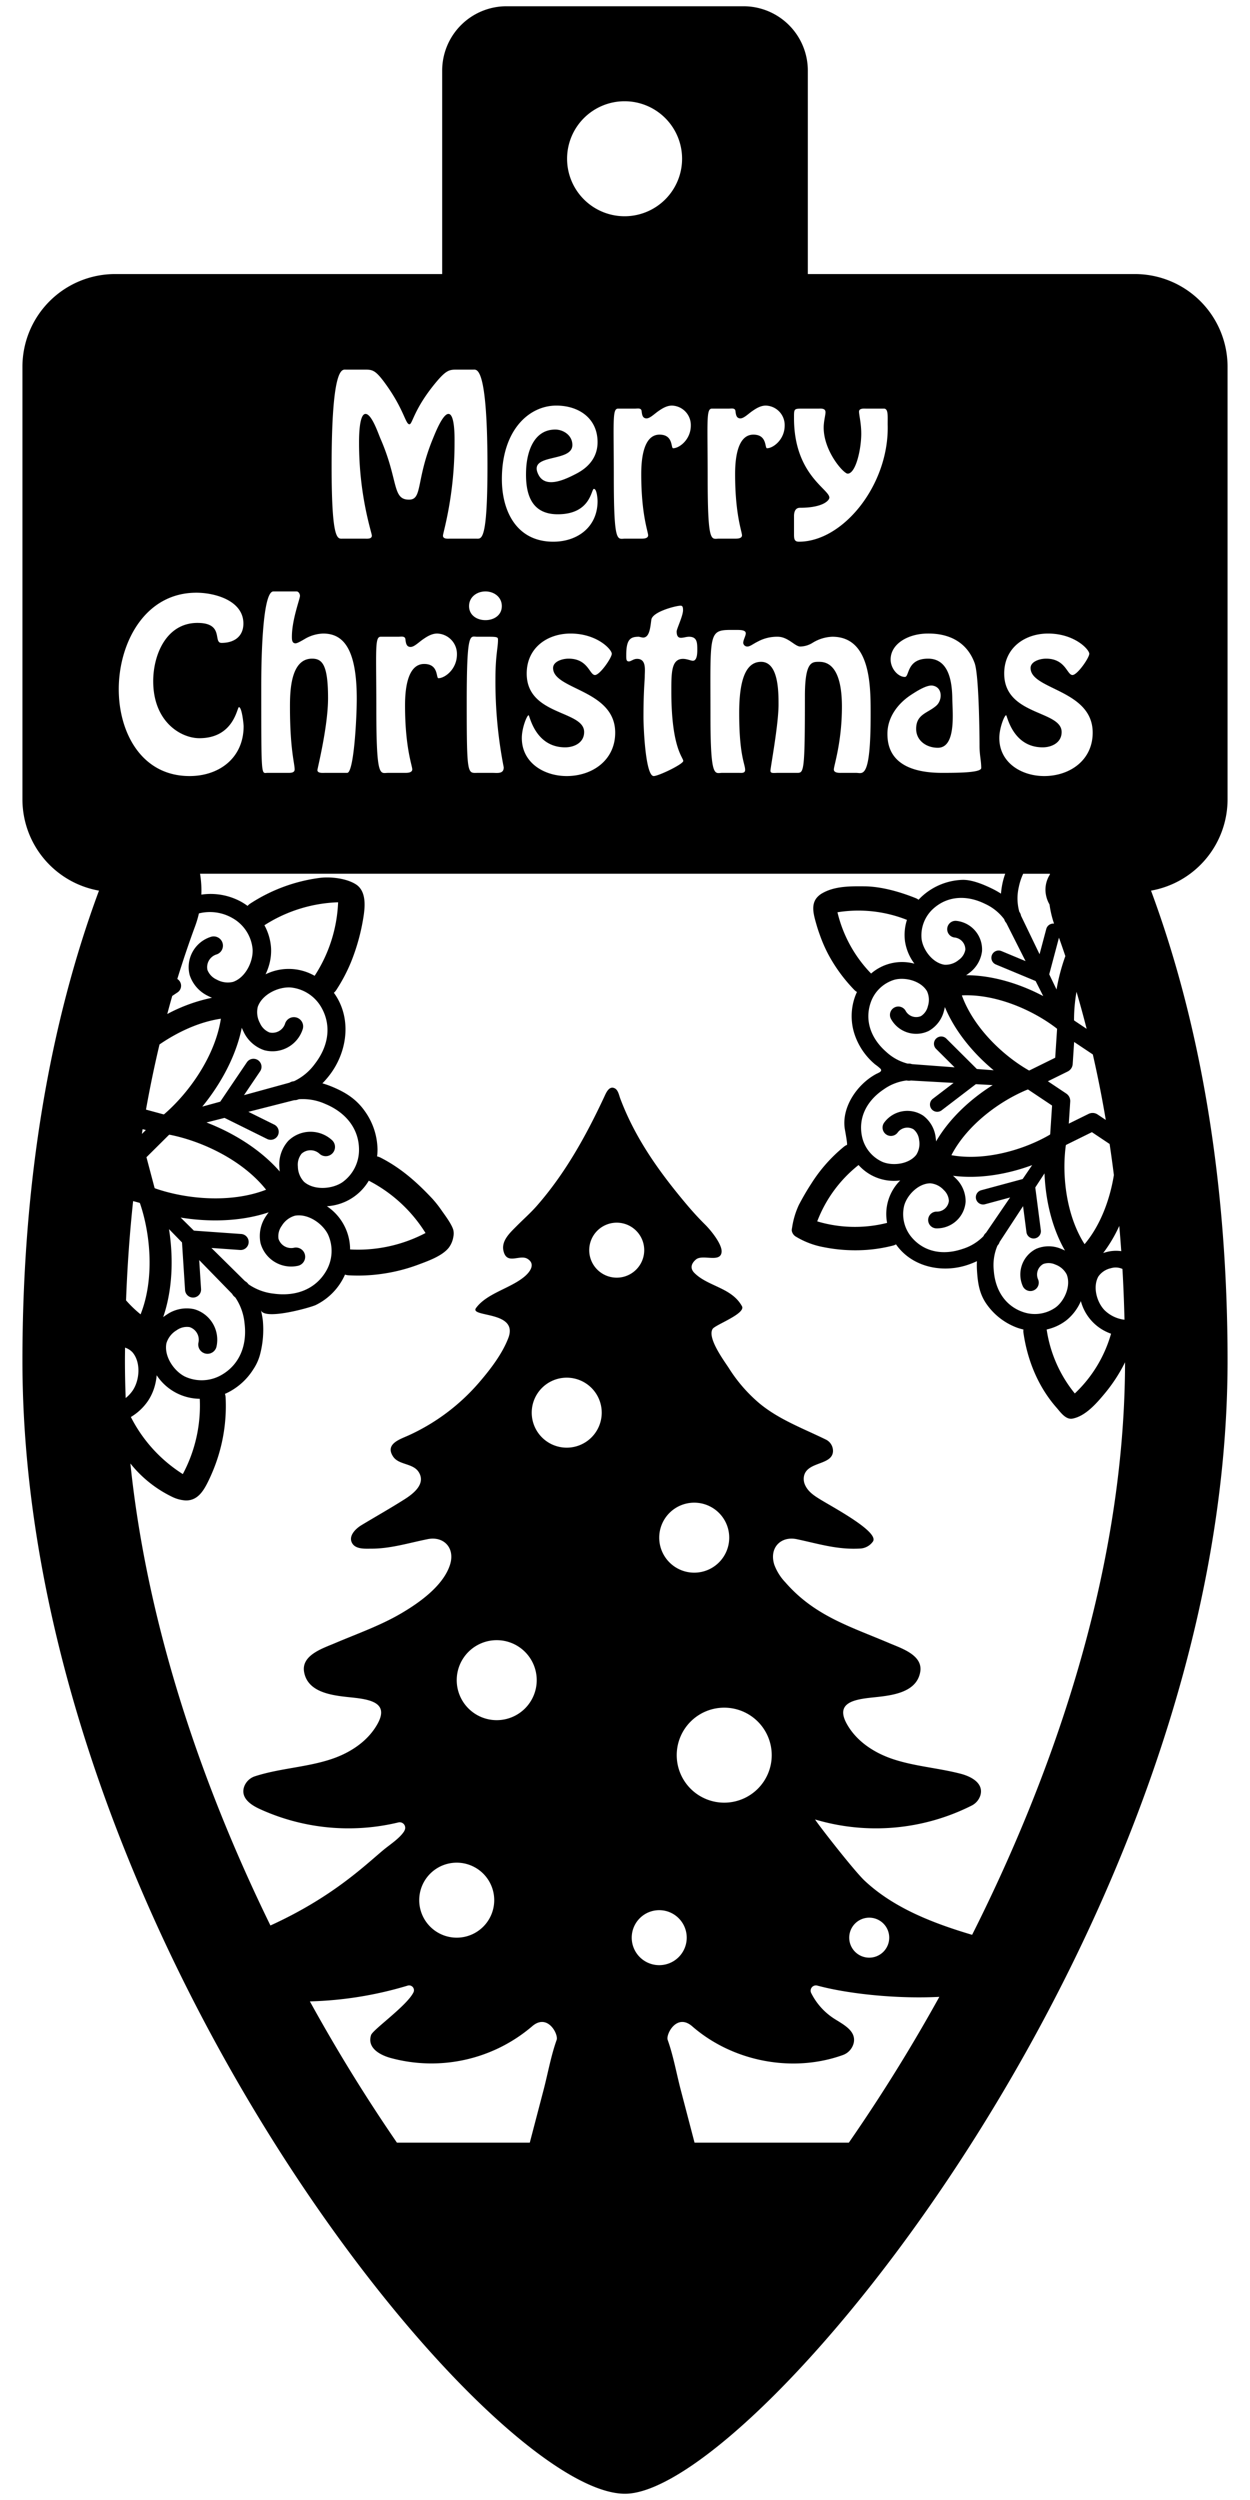 <svg id="Слой_1" data-name="Слой 1" xmlns="http://www.w3.org/2000/svg" viewBox="0 0 500 1000"><title>Flags light bulbs</title><path d="M491.025,319.747V146.703a37.081,37.081,0,0,0-37.081-37.081h-130.813V28.251A25.75,25.75,0,0,0,297.381,2.5H202.619a25.75,25.75,0,0,0-25.75,25.75v81.372H46.056A37.081,37.081,0,0,0,8.975,146.703V319.747a37.083,37.083,0,0,0,30.617,36.507C20.102,408.794,8.975,472.004,8.975,544.291c0,225.27,185.404,453.209,241.025,453.209,51.501,0,241.025-227.938,241.025-453.209,0-72.288-11.126-135.497-30.617-188.037A37.083,37.083,0,0,0,491.025,319.747ZM388.845,773.932c-15.54-4.615-31.32-10.696-42.983-21.641-4.498-4.221-20.276-24.638-19.796-24.493a85.055,85.055,0,0,0,62.514-5.527,6.88,6.88,0,0,0,3.595-4.193c1.337-4.812-3.663-7.465-7.863-8.563-8.962-2.342-18.354-2.941-27.141-5.873-7.435-2.481-14.522-7.05-18.422-14.032-4.433-7.936,1.848-9.656,9.06-10.483,7.006-.803,18.742-1.259,20.289-10.386,1.132-6.68-7.463-9.392-12.338-11.467-15.735-6.697-29.883-10.873-41.604-24.319a20.631,20.631,0,0,1-4.423-7.029c-2.177-6.801,2.597-11.596,8.983-10.251,8.619,1.814,16.147,4.251,25.159,3.749a6.63,6.63,0,0,0,5.249-2.749c2.837-3.732-15.341-13.438-20.706-16.708-2.52-1.536-5.125-3.148-6.388-5.965a5.839,5.839,0,0,1-.49-3.226c.935-6.297,11.167-4.473,11.648-10.087a5.044,5.044,0,0,0-2.893-4.884c-9.143-4.486-18.684-7.944-26.607-14.53a60.976,60.976,0,0,1-12.105-13.963c-1.929-2.994-8.776-12.14-6.533-15.746,1.023-1.646,13.393-6.098,11.727-9.097-4.16-7.487-13.599-7.845-19.024-13.294-1.619-1.626-1.531-3.559.644-5.392,2.631-2.217,9.896,1.533,10.245-3.029.232-3.035-4.254-8.6-6.587-10.906-2.742-2.711-5.326-5.577-7.802-8.532-10.77-12.859-20.215-26.114-26.146-41.895-.487-1.294-.828-3.378-2.188-4.084-2.332-1.208-3.549,1.966-4.287,3.544-7.252,15.497-15.534,30.483-26.913,43.468-2.475,2.824-5.447,5.435-8.138,8.155-2.545,2.572-6.121,5.792-5.194,9.837,1.33,5.802,6.467,1.298,9.581,3.178,3.379,2.046,1.081,5.223-1.149,7.103-5.663,4.772-15.021,6.628-19.392,12.564-2.841,3.859,17.079,1.015,12.917,11.982-2.438,6.423-7.281,12.697-11.722,17.852a82.109,82.109,0,0,1-28.2,21.145c-3.456,1.566-9.518,3.405-6.183,8.454,2.286,3.461,7.977,2.58,10.26,6.237,2.907,4.656-2.065,8.561-5.61,10.816-5.67,3.608-11.552,6.922-17.307,10.394-2.302,1.388-5.56,4.472-3.575,7.44,1.523,2.277,5.242,1.96,7.599,1.961,7.669.002,14.956-2.303,22.406-3.793,6.387-1.344,11.16,3.451,8.983,10.251-2.698,8.428-12.305,15.198-19.586,19.462-8.277,4.848-17.38,8.042-26.18,11.776l-.26.11c-4.875,2.075-13.47,4.787-12.338,11.467,1.547,9.127,13.283,9.583,20.289,10.386,7.212.827,13.493,2.547,9.06,10.483-3.9,6.982-10.987,11.551-18.422,14.032-9.877,3.296-20.518,3.644-30.455,6.833a6.85,6.85,0,0,0-4.429,4.16c-1.549,4.426,2.481,7.229,6.053,8.892a85.261,85.261,0,0,0,55.652,5.438,2.206,2.206,0,0,1,2.521,3.029,4.801,4.801,0,0,1-.306.629c-1.94,2.91-5.707,5.247-8.391,7.501-7.739,6.499-20.616,18.942-45.03,30.071-23.966-49.011-48.69-114.199-56.022-184.807A48.107,48.107,0,0,0,68.883,598.749a14.179,14.179,0,0,0,5.302,1.425c4.686.163,7.078-3.575,8.946-7.328q.924-1.857,1.733-3.77a67.744,67.744,0,0,0,5.383-30.122,5.173,5.173,0,0,0-.273-1.405,23.681,23.681,0,0,0,2.45-1.233,25.611,25.611,0,0,0,8.872-8.546,19.875,19.875,0,0,0,2.64-5.675,39.141,39.141,0,0,0,1.198-13.892,36.901,36.901,0,0,0-.787-4.219c1.065,4.277,19.359-.813,21.879-1.939a24.559,24.559,0,0,0,11.777-12.21,5.179,5.179,0,0,0,1.409.285,67.17,67.17,0,0,0,13.273-.561A68.839,68.839,0,0,0,167.252,505.883c3.879-1.456,9.656-3.455,12.297-6.854a9.773,9.773,0,0,0,1.796-4.349,6.037,6.037,0,0,0-.066-2.86c-.737-2.302-3.074-5.431-4.493-7.432a45.863,45.863,0,0,0-3.813-4.874c-6.215-6.632-12.575-12.288-20.773-16.477a5.158,5.158,0,0,0-1.358-.467,23.732,23.732,0,0,0,.164-2.738,26.963,26.963,0,0,0-4.987-15.242c-3.394-4.86-7.637-7.578-13.006-9.822a36.861,36.861,0,0,0-4.047-1.428,36.924,36.924,0,0,0,2.813-3.242c6.666-8.624,8.786-20.906,3.257-30.681a23.665,23.665,0,0,0-1.49-2.302,5.162,5.162,0,0,0,.946-1.073,66.969,66.969,0,0,0,5.927-11.238,82.263,82.263,0,0,0,4.996-18.214c.655-4.252,1.104-10.247-3.121-12.89-3.84-2.402-10.064-3.089-14.446-2.538a66.649,66.649,0,0,0-27.738,10.264,5.17,5.17,0,0,0-1.08.938,23.782,23.782,0,0,0-2.293-1.506,25.403,25.403,0,0,0-16.197-3.005,41.205,41.205,0,0,0-.523-8.354H402.091a28.38,28.38,0,0,0-1.159,4.114,33.41,33.41,0,0,0-.54,3.849,33.425,33.425,0,0,0-3.382-1.914c-3.399-1.677-8.012-3.628-11.846-3.609a25.251,25.251,0,0,0-15.969,6.233,21.479,21.479,0,0,0-1.773,1.734,4.679,4.679,0,0,0-1.125-.644c-6.271-2.517-13.785-4.682-20.597-4.733-5.526-.042-11.773-.114-16.767,2.75a8.02,8.02,0,0,0-2.14,1.72c-2.478,2.897-1.363,6.827-.229,10.782q.614,2.141,1.382,4.233a58.243,58.243,0,0,0,3.388,7.771,63.455,63.455,0,0,0,10.421,14.214,4.674,4.674,0,0,0,1.027.789,21.472,21.472,0,0,0-.924,2.305,23.236,23.236,0,0,0-.188,14.132,26.627,26.627,0,0,0,8.413,12.568,18.072,18.072,0,0,1,2.126,1.721c.914,1.118-.896,1.625-1.874,2.156-7.361,4.003-13.698,13.044-12.439,21.762.08.554,1.204,6.441.881,6.531a4.68,4.68,0,0,0-1.121.649,61.245,61.245,0,0,0-13.151,14.861c-1.796,2.748-3.436,5.596-4.962,8.501a32.778,32.778,0,0,0-2.718,9.16,4.352,4.352,0,0,0-.121,1.121,3.431,3.431,0,0,0,1.804,2.488,32.846,32.846,0,0,0,10.993,4.127,64.163,64.163,0,0,0,17.271,1.077A60.537,60.537,0,0,0,357.2,498.234a4.697,4.697,0,0,0,1.197-.495,21.426,21.426,0,0,0,1.535,1.953c6.733,7.592,17.889,9.404,27.235,6.228a33.438,33.438,0,0,0,3.603-1.457,33.402,33.402,0,0,0,.034,3.886c.34,5.199,1.014,9.562,4.219,13.837a25.842,25.842,0,0,0,11.961,8.94,21.422,21.422,0,0,0,2.392.67,4.679,4.679,0,0,0,.001,1.295c1.559,10.924,5.837,21.567,13.232,29.971,1.553,1.765,3.655,4.906,6.394,4.386,5.179-.983,9.591-6.087,12.828-9.978a63.639,63.639,0,0,0,8.19-12.571C449.875,632.31,418.32,715.374,388.845,773.932Zm-33.155,1.135a8,8,0,1,1-8-8A8,8,0,0,1,355.69,775.067Zm-173-103a16,16,0,1,1,16,16A16,16,0,0,1,182.69,672.067Zm15,88a15,15,0,1,1-15-15A15,15,0,0,1,197.69,760.067Zm15-195a14,14,0,1,1,14,14A14,14,0,0,1,212.69,565.067Zm23-65a11,11,0,1,1,11,11A11,11,0,0,1,235.69,500.067Zm17,275a11,11,0,1,1,11,11A11,11,0,0,1,252.69,775.067Zm11-160a14,14,0,1,1,14,14A14,14,0,0,1,263.69,615.067Zm7,87a19,19,0,1,1,19,19A19,19,0,0,1,270.69,702.067ZM68.9,398.368l2.101-1.399a3.194,3.194,0,0,0-.077-5.378q3.305-10.759,7.109-21.076a40.776,40.776,0,0,0,1.533-5.154,18.088,18.088,0,0,1,13.487,1.914,15.888,15.888,0,0,1,7.989,12.428c.277,4.896-2.799,11.31-7.813,13.051a9.105,9.105,0,0,1-6.564-.924,7.053,7.053,0,0,1-3.685-3.839,5.325,5.325,0,0,1,3.468-6.161,3.698,3.698,0,0,0-1.94-7.138,12.696,12.696,0,0,0-8.635,15.344,14.073,14.073,0,0,0,7.388,8.361q.759.393,1.54.712a65.929,65.929,0,0,0-17.899,6.506C67.552,403.186,68.209,400.763,68.9,398.368Zm49.653,8.63a3.7,3.7,0,0,0-4.557,2.569,5.323,5.323,0,0,1-6.184,3.425,7.048,7.048,0,0,1-3.814-3.71,9.138,9.138,0,0,1-.879-6.57c1.774-5.004,8.208-8.035,13.103-7.726a15.89,15.89,0,0,1,12.374,8.073c3.957,6.996,2.984,15.201-2.671,22.515a21.994,21.994,0,0,1-8.295,6.905c-.175.028-.351.053-.526.086a3.684,3.684,0,0,0-1.287.503l-18.222,5.001,6.468-9.569a3.206,3.206,0,0,0-5.312-3.591L88.095,440.677l-7.181,1.971c6.514-7.951,12.175-17.748,14.957-27.99q.481-1.771.839-3.558.313.78.7,1.542a14.074,14.074,0,0,0,8.31,7.444,12.695,12.695,0,0,0,15.403-8.531l.007-.025A3.699,3.699,0,0,0,118.553,406.998ZM108.427,379.286a21.857,21.857,0,0,0-2.659-9.186,58.129,58.129,0,0,1,29.476-9.188,58.127,58.127,0,0,1-9.388,29.414,20.896,20.896,0,0,0-19.629-.596,23.314,23.314,0,0,0,1.467-3.93A20.646,20.646,0,0,0,108.427,379.286ZM61.95,554.234a23.329,23.329,0,0,0,.722-4.134,20.899,20.899,0,0,0,17.234,9.416,58.118,58.118,0,0,1-6.78,30.122A58.129,58.129,0,0,1,52.348,566.802a21.872,21.872,0,0,0,6.941-6.578A20.641,20.641,0,0,0,61.95,554.234Zm-.123-79.068-3.245-12.276,9.009-8.948c.073-.02.147-.039.219-.063,13.08,2.569,29.289,10.215,38.626,22.007-14.02,5.448-31.87,3.845-44.453-.556C61.935,475.273,61.88,475.22,61.828,475.166Zm12.127,75.457c-4.38-2.209-8.396-8.078-7.396-13.292a9.131,9.131,0,0,1,4.083-5.223,7.05,7.05,0,0,1,5.167-1.271,5.322,5.322,0,0,1,3.602,6.083,3.699,3.699,0,0,0,7.145,1.915l.007-.025A12.698,12.698,0,0,0,77.592,523.657,14.079,14.079,0,0,0,66.657,525.876q-.718.459-1.384.975.591-1.722,1.075-3.492c2.782-10.242,2.854-21.557,1.257-31.712l5.198,5.333L74.022,515.973a3.206,3.206,0,1,0,6.398-.41l-.739-11.527,13.189,13.532a3.688,3.688,0,0,0,.855,1.084c.134.116.273.227.41.34a22.004,22.004,0,0,1,3.664,10.153c1.178,9.168-2.135,16.739-9.086,20.773A15.89,15.89,0,0,1,73.955,550.623Zm24.056-38.162L84.569,499.181l11.521.817a3.206,3.206,0,0,0,.454-6.395l-18.984-1.346-5.299-5.236c11.314,1.858,24.083,1.644,35.222-2.095q-.52.662-.987,1.379a14.084,14.084,0,0,0-2.293,10.92,12.695,12.695,0,0,0,15.089,9.073,3.698,3.698,0,0,0-1.84-7.164,5.323,5.323,0,0,1-6.058-3.642,7.049,7.049,0,0,1,1.307-5.159,9.105,9.105,0,0,1,5.25-4.047c5.221-.965,11.063,3.091,13.243,7.485a15.888,15.888,0,0,1-.806,14.753c-4.08,6.925-11.673,10.185-20.834,8.945a21.995,21.995,0,0,1-10.128-3.732c-.112-.138-.222-.278-.337-.412A3.683,3.683,0,0,0,98.011,512.462Zm32.742-29.971a20.891,20.891,0,0,0,16.762-10.217,58.132,58.132,0,0,1,22.697,20.933,58.128,58.128,0,0,1-30.168,6.576,20.894,20.894,0,0,0-9.291-17.293Zm6.086-9.508c-4.103,2.688-11.195,3.232-15.21-.242a9.102,9.102,0,0,1-2.482-6.146,7.046,7.046,0,0,1,1.483-5.111,5.324,5.324,0,0,1,7.069-.078,3.698,3.698,0,1,0,5.211-5.249,12.696,12.696,0,0,0-17.606.193,14.073,14.073,0,0,0-3.546,10.579q.039.853.153,1.688c-7.718-8.86-18.623-15.504-29.323-19.624l7.22-1.836,17.055,8.441a3.205,3.205,0,1,0,2.844-5.745l-10.352-5.123,18.315-4.656a3.682,3.682,0,0,0,1.365-.198c.167-.058.333-.123.499-.185a21.991,21.991,0,0,1,10.624,1.904c8.529,3.563,13.43,10.217,13.448,18.254A15.889,15.889,0,0,1,136.84,472.982Zm-73.033-55.206c7.382-5.058,15.933-9.023,24.548-10.292-2.291,14.865-12.604,29.522-22.706,38.219-.075.014-.148.035-.222.053l-7.029-1.909Q60.771,430.539,63.807,417.776ZM57.048,451.656l1.295.352-1.589,1.578C56.855,452.945,56.944,452.295,57.048,451.656Zm-3.801,28.779,2.572.698c.054.053.107.108.164.158,4.315,12.613,5.799,30.472.255,44.455a47.637,47.637,0,0,1-5.819-5.597Q51.176,499.803,53.247,480.435ZM49.975,544.291c0-1.76.034-3.496.048-5.246a7.127,7.127,0,0,1,2.966,1.872c3.447,4.039,2.855,11.125.139,15.211a13.884,13.884,0,0,1-2.853,3.089Q49.985,551.781,49.975,544.291ZM164.91,307.788c-.084,1.361-1.957,1.361-2.893,1.361h-6.807c-3.148,0-4.68,2.638-4.68-25.524,0-23.568-.68-28.844,1.701-28.929h7.062c1.277,0,2.809-.426,2.893,1.191.17,1.276.342,2.893,2.043,2.893,1.275,0,2.723-1.361,4.51-2.723,1.785-1.276,3.828-2.638,6.125-2.638a8.16,8.16,0,0,1,7.912,8.338c0,5.956-4.85,9.529-7.402,9.529-1.02,0,.172-5.7-5.699-5.7-7.146,0-7.658,11.486-7.658,16.591C162.017,299.109,164.91,306.257,164.91,307.788Zm36.584-.851c0,2.723-2.553,2.212-4.51,2.212h-5.785c-4.17,0-4.51,1.787-4.51-28.162,0-29.099,1.361-26.291,4.17-26.291h4.68c3.572,0,3.658.255,3.658,1.276,0,3.148-1.021,6.296-1.021,15.57A177.647,177.647,0,0,0,201.494,306.937Zm9.188-37.521c0-10.381,8.338-15.996,17.527-15.996,10.635,0,16.506,6.381,16.506,8.083,0,1.616-4.766,8.509-6.723,8.509-2.211,0-2.723-6.552-10.551-6.552-2.637,0-6.211,1.191-6.211,3.743,0,8.764,24.846,8.594,24.846,25.865,0,11.062-9.189,17.357-19.4,17.357-9.018,0-17.951-5.275-17.951-15.23,0-3.998,2.041-9.104,2.723-9.104.426,0,2.553,12.848,14.633,12.848,3.49,0,7.574-1.787,7.574-6.126C233.654,284.05,210.681,286.347,210.681,269.416ZM354.841,489.157a52.633,52.633,0,0,1-27.951-.604,52.637,52.637,0,0,1,16.533-22.546,18.924,18.924,0,0,0,16.672,6.167,18.924,18.924,0,0,0-5.254,16.982Zm-1.805-24.375a14.391,14.391,0,0,1-8.297-10.496c-1.381-7.146,1.819-13.91,8.779-18.559a19.924,19.924,0,0,1,9.106-3.537c.16.027.32.056.481.079a3.332,3.332,0,0,0,1.248-.061l17.084.956-8.309,6.351a2.902,2.902,0,1,0,3.525,4.612l13.691-10.465,6.735.377c-8.793,5.52-17.331,13.32-22.65,22.534q-.044-.761-.157-1.528a12.75,12.75,0,0,0-4.989-8.786,11.498,11.498,0,0,0-15.68,2.886,3.349,3.349,0,0,0,5.543,3.761,4.82,4.82,0,0,1,6.295-1.159,6.385,6.385,0,0,1,2.206,4.284,8.243,8.243,0,0,1-1.138,5.893C363.545,465.709,357.149,466.458,353.036,464.782Zm8.972-88.203a19.835,19.835,0,0,0,3.766,8.898,18.923,18.923,0,0,0-17.336,3.94,52.636,52.636,0,0,1-13.453-24.509,52.638,52.638,0,0,1,27.791,3.045A19.793,19.793,0,0,0,362.007,376.579Zm-13.794,24.632a14.388,14.388,0,0,1,9.594-9.325c4.297-1.126,10.541.45,12.987,4.589a8.233,8.233,0,0,1,.359,5.992,6.383,6.383,0,0,1-2.744,3.961,4.821,4.821,0,0,1-6.091-1.97,3.349,3.349,0,0,0-5.997,2.983l.011.021a11.497,11.497,0,0,0,15.17,4.906,12.745,12.745,0,0,0,6.092-8.061c.142-.496.258-.996.354-1.495,4.073,9.831,11.521,18.676,19.52,25.296l-6.727-.504-12.21-12.159a2.902,2.902,0,1,0-4.096,4.113l7.41,7.379-17.081-1.281a3.325,3.325,0,0,0-1.212-.222c-.162.002-.325.009-.487.015a19.927,19.927,0,0,1-8.568-4.694C348.203,415.239,345.912,408.115,348.213,401.211ZM398.341,385.791l15.909,6.625,3.042,6.022c-9.178-4.855-20.201-8.349-30.842-8.349q.638-.419,1.245-.9a12.743,12.743,0,0,0,5.114-8.714,11.496,11.496,0,0,0-10.34-12.136,3.349,3.349,0,0,0-.485,6.681,4.821,4.821,0,0,1,4.152,4.873,6.382,6.382,0,0,1-2.608,4.052,8.24,8.24,0,0,1-5.672,1.961c-4.761-.676-8.607-5.841-9.213-10.241a14.389,14.389,0,0,1,4.942-12.433c5.498-4.769,12.956-5.38,20.462-1.677a19.921,19.921,0,0,1,7.618,6.12c.057.151.111.303.171.452a3.324,3.324,0,0,0,.677,1.049l7.715,15.276-9.655-4.021a2.902,2.902,0,1,0-2.232,5.359Zm13.223,42.38c-10.489-5.974-22.2-17.207-26.819-30.02,13.605-.638,28.466,5.88,38,13.282.026.064.058.126.087.188l-.751,11.472-10.311,5.086C411.701,428.177,411.632,428.171,411.563,428.171Zm9.265,14.048-.751,11.472c-.037.057-.076.114-.11.173-10.418,6.097-26.003,10.623-39.408,8.217,6.25-12.101,19.326-21.713,30.504-26.268.067.009.136.012.204.018Zm-59.165,40.057c1.174-4.283,5.661-8.903,10.469-8.952a8.241,8.241,0,0,1,5.368,2.684,6.389,6.389,0,0,1,2.057,4.358,4.821,4.821,0,0,1-4.751,4.29,3.349,3.349,0,1,0-.391,6.687,11.497,11.497,0,0,0,11.834-10.684,12.746,12.746,0,0,0-3.935-9.306q-.538-.556-1.116-1.054c10.55,1.388,21.934-.64,31.667-4.257l-3.801,5.574-16.637,4.494a2.903,2.903,0,0,0,1.514,5.604l10.097-2.728-9.64,14.138a3.342,3.342,0,0,0-.808.953c-.079.14-.152.283-.228.425a19.919,19.919,0,0,1-8.352,5.076c-7.925,2.693-15.24,1.115-20.069-4.33A14.387,14.387,0,0,1,361.664,482.276Zm37.316,15.977c.102-.124.206-.247.305-.373a3.322,3.322,0,0,0,.562-1.096l9.38-14.332,1.345,10.372a2.903,2.903,0,1,0,5.757-.747l-2.217-17.09,3.694-5.645c.384,10.376,2.87,21.671,8.191,30.887-.455-.229-.922-.441-1.403-.631a12.748,12.748,0,0,0-10.103-.072,11.497,11.497,0,0,0-5.34,15.023l.011.021a3.349,3.349,0,0,0,6.017-2.942,4.821,4.821,0,0,1,2.145-6.032,6.383,6.383,0,0,1,4.812.232,8.254,8.254,0,0,1,4.535,3.932c1.795,4.46-.755,10.373-4.263,13.098a14.391,14.391,0,0,1-13.238,1.937c-6.879-2.377-11.137-8.53-11.683-16.883A19.916,19.916,0,0,1,398.98,498.252Zm27.538,29.895a19.845,19.845,0,0,0,5.825-7.711A18.915,18.915,0,0,0,444.422,533.481a52.639,52.639,0,0,1-14.499,23.906,52.637,52.637,0,0,1-11.258-25.592A19.798,19.798,0,0,0,426.518,528.148Zm15.356-4.016c-3.122-3.157-4.88-9.354-2.519-13.542a8.241,8.241,0,0,1,5.008-3.307,6.572,6.572,0,0,1,4.615.297c.386,6.689.647,13.471.818,20.317A13.704,13.704,0,0,1,441.874,524.132Zm.864-23.348q-.75.188-1.47.44a56.707,56.707,0,0,0,6.442-10.857q.439,5.022.797,10.105A14.553,14.553,0,0,0,442.738,500.784Zm-8.906-3.114c-7.355-11.462-9.14-27.593-7.496-39.551.042-.054.079-.112.118-.169l10.311-5.086,7.083,4.732q.921,6.16,1.708,12.426C443.984,479.756,440.207,490.12,433.832,497.67Zm5.187-51.892c-.028-.019-.057-.033-.086-.051-.059-.037-.118-.074-.18-.107-.051-.028-.102-.053-.154-.078-.05-.024-.1-.049-.151-.071-.062-.027-.124-.051-.187-.073-.043-.016-.087-.032-.132-.046-.067-.022-.136-.041-.204-.058-.043-.011-.086-.022-.129-.031-.068-.015-.135-.027-.203-.038-.048-.007-.096-.014-.144-.02q-.094-.011-.187-.016c-.056-.003-.111-.006-.167-.007-.056-.001-.11-0-.166.001-.062.002-.124.005-.187.01-.051.004-.101.01-.152.016-.064.008-.128.017-.193.029-.051.009-.102.021-.153.032-.06.014-.12.028-.179.045-.059.016-.116.036-.174.055-.05.017-.1.033-.149.053-.069.027-.137.057-.204.088-.028.013-.056.023-.084.037l-7.94,3.916.578-8.834v-.009a3.497,3.497,0,0,0-0-.361c-.001-.038.002-.078-.001-.116-.004-.059-.016-.117-.024-.176a3.547,3.547,0,0,0-.334-1.148l-.001-.003-.001-.003a3.542,3.542,0,0,0-.707-.963c-.043-.042-.082-.087-.126-.127-.029-.025-.062-.047-.092-.072a3.593,3.593,0,0,0-.286-.22l-.007-.006-7.362-4.918,7.94-3.917c.028-.014.053-.03.08-.045.065-.034.13-.069.193-.108.046-.028.09-.058.134-.087.05-.034.1-.067.148-.104.05-.037.099-.077.146-.117.04-.033.079-.066.117-.1.049-.044.096-.09.142-.137.035-.036.07-.071.103-.108.043-.047.084-.096.124-.145.034-.042.067-.084.1-.127q.051-.069.099-.141.051-.075.098-.154c.026-.043.051-.087.075-.132.032-.058.062-.117.09-.178.02-.042.039-.085.057-.129.027-.062.052-.126.075-.19.016-.046.031-.093.046-.14.019-.061.037-.123.053-.185.014-.057.026-.115.038-.173.011-.053.022-.106.03-.16.011-.073.019-.146.026-.219.003-.031.008-.061.011-.092l.578-8.834,7.361,4.918c.031.02.062.036.093.055l.02.012q2.931,12.828,5.189,26.212Zm-9.308-37.547c-.03-.059-.065-.114-.098-.17a64.98,64.98,0,0,1,.992-11.352q2.142,7.316,4.056,14.829Zm-7.091-12.421-2.927-6.078,3.896-14.661q1.304,3.659,2.552,7.37A77.355,77.355,0,0,0,422.62,395.81Zm-2.684-45.954-.003.004a11.204,11.204,0,0,0-1.473,8.468,11.763,11.763,0,0,0,1.35,3.464,40.779,40.779,0,0,0,1.805,7.662,2.895,2.895,0,0,0-3.105,2.131l-2.687,10.109L408.4,366.281a3.335,3.335,0,0,0-.302-.957c-.038-.076-.078-.151-.122-.225-.082-.139-.17-.274-.255-.411a19.928,19.928,0,0,1-.219-9.769,23.618,23.618,0,0,1,1.773-5.418h10.708C419.964,349.618,419.955,349.738,419.936,349.856Zm-18.255-80.44c0-10.381,8.338-15.996,17.527-15.996,10.635,0,16.506,6.381,16.506,8.083,0,1.616-4.766,8.509-6.723,8.509-2.211,0-2.723-6.552-10.551-6.552-2.637,0-6.211,1.191-6.211,3.743,0,8.764,24.846,8.594,24.846,25.865,0,11.062-9.189,17.357-19.4,17.357-9.018,0-17.951-5.275-17.951-15.23,0-3.998,2.041-9.104,2.723-9.104.426,0,2.553,12.848,14.633,12.848,3.49,0,7.574-1.787,7.574-6.126C424.654,284.05,401.681,286.347,401.681,269.416Zm-30.543-15.996c2.723,0,14.379-.085,18.719,11.826,1.787,4.936,1.957,30.12,1.957,33.098,0,3.744.68,5.956.68,8.849,0,1.787-7.996,1.957-15.57,1.957-20.504,0-21.951-10.55-21.951-15.655,0-6.632,4.223-12.178,9.606-15.654,1.901-1.227,6.119-4,8.506-3.591,4.078.697,3.856,5.834,1.496,7.964-3.407,3.074-8.121,3.362-8.121,9.324,0,4.765,4.17,7.572,8.68,7.572,7.43,0,5.85-14.249,5.783-19.645-.082-6.523-1.258-16.007-9.7-16.005-8.676.002-7.399,7.317-9.272,7.317-2.723,0-5.699-3.318-5.699-6.978C356.25,257.504,363.31,253.42,371.138,253.42Zm-50.445-89.967h6.664c1.057,0,2.844-.244,2.844,1.463,0,1.138-.73,3.657-.73,6.095,0,9.509,7.963,18.448,9.588,18.448,3.252,0,5.445-9.752,5.445-16.01,0-4.063-.893-7.477-.893-8.777,0-1.463,2.031-1.219,2.926-1.219H353.769c1.543.244,1.301,2.845,1.301,6.339.73,23.812-17.637,46.892-35.516,46.892-1.869,0-1.949-1.219-1.949-3.088v-7.151c0-.976.162-3.332,2.355-3.332,9.346,0,11.785-3.007,11.785-4.063,0-3.413-14.141-9.184-14.141-31.776C317.605,163.615,317.523,163.453,320.693,163.453Zm-.6,95.157a9.56,9.56,0,0,0,5.02-1.532,16.04,16.04,0,0,1,7.828-2.382c15.654,0,15.314,20.505,15.314,31.396,0,25.95-3.232,23.058-5.699,23.058H336.769c-.85,0-3.232.17-3.232-1.361s3.232-10.891,3.232-25.1c0-16.251-5.785-17.952-9.018-17.952-2.979,0-5.787-.256-5.787,13.783,0,30.545-.424,30.63-3.146,30.63h-7.658c-1.617,0-2.979.341-2.979-.851,0-1.276,3.234-18.378,3.234-26.461,0-5.105,0-17.102-6.977-17.102-6.383,0-8.764,7.827-8.764,20.505,0,17.102,2.381,20.335,2.381,22.717,0,1.446-1.531,1.191-2.467,1.191h-6.721c-2.895,0-4.68,2.723-4.68-22.462,0-35.82-1.107-34.714,10.465-34.714,1.787,0,3.658.085,3.658,1.361,0,1.021-1.021,2.638-1.021,3.829a1.611,1.611,0,0,0,1.703,1.446c1.02,0,2.211-1.021,4.084-1.957a16.178,16.178,0,0,1,7.996-1.957C315.244,254.696,317.966,258.61,320.093,258.61Zm-35.398-95.157H291.439c1.219,0,2.682-.406,2.764,1.138.162,1.219.324,2.763,1.949,2.763,1.221,0,2.602-1.3,4.309-2.6,1.707-1.22,3.656-2.52,5.852-2.52a7.793,7.793,0,0,1,7.557,7.964c0,5.688-4.631,9.103-7.07,9.103-.975,0,.164-5.445-5.445-5.445-6.826,0-7.312,10.972-7.312,15.848,0,16.172,2.762,22.999,2.762,24.461-.08,1.301-1.869,1.301-2.762,1.301h-6.502c-3.008,0-4.471,2.52-4.471-24.381C283.068,168.573,282.419,163.534,284.695,163.453Zm-5.779,96.434c0,1.19,0,4.424-1.787,4.424-.68,0-2.383-.766-3.914-.766-4.68,0-4.68,5.445-4.68,13.018,0,22.632,4.766,26.376,4.766,27.822,0,1.276-9.869,6.041-11.826,6.041-3.234,0-4.084-18.974-4.084-23.653,0-10.465.51-14.549.51-16.166,0-2.552.766-7.062-3.062-7.062-1.531,0-2.383,1.021-3.318,1.021-1.105,0-1.021-1.106-1.021-2.638,0-6.467,1.871-7.232,5.105-7.232a12.634,12.634,0,0,0,1.617.341c2.637,0,2.893-4.17,3.316-7.147.426-3.233,9.955-5.615,11.658-5.615.594,0,1.02.17,1.02,1.786,0,2.298-2.553,7.487-2.553,8.509,0,1.531.426,2.553,1.703,2.553,1.105,0,2.127-.426,3.232-.426C278.83,254.696,278.916,256.993,278.916,259.886ZM276.326,170.198c0,5.688-4.631,9.103-7.07,9.103-.975,0,.164-5.445-5.445-5.445-6.826,0-7.312,10.972-7.312,15.848,0,16.172,2.762,22.999,2.762,24.461-.08,1.301-1.869,1.301-2.762,1.301h-6.502c-3.008,0-4.471,2.52-4.471-24.381,0-22.511-.648-27.55,1.627-27.631H253.896c1.219,0,2.682-.406,2.764,1.138.162,1.219.324,2.763,1.949,2.763,1.221,0,2.602-1.3,4.309-2.6,1.707-1.22,3.656-2.52,5.852-2.52A7.793,7.793,0,0,1,276.326,170.198ZM249.833,40.5a23,23,0,1,1-23,23A23,23,0,0,1,249.833,40.5ZM222.529,162.234c8.939,0,16.498,5.038,16.498,14.628,0,5.863-3.404,9.96-8.414,12.567-4.065,2.115-12.178,6.227-15.16.587-4.73-8.948,13.495-4.776,13.496-12.016,0-3.982-3.738-6.176-6.826-6.176-8.655 0-11.387,8.965-11.678,16.147-.365,9.035,1.679,17.741,12.653,17.741,13.328,0,13.328-10.159,14.467-10.159,1.219,0,1.463,4.227,1.463,4.877,0,10.32-7.965,16.253-17.717,16.253-14.547,0-20.561-12.027-20.561-25.03C200.75,171.986,211.638,162.234,222.529,162.234Zm-21.801,80.21c0,3.658-3.148,5.615-6.551,5.615-3.404,0-6.553-1.957-6.553-5.615s3.148-5.871,6.553-5.871C197.58,236.573,200.728,238.786,200.728,242.444Zm-62.471-94.595h7.477c3.17,0,4.309,0,8.289,5.445,7.641,10.483,8.127,16.416,9.754,16.416,1.219,0,1.705-5.933,10.32-16.416,4.551-5.526,5.77-5.445,8.939-5.445h6.34c1.381,0,5.607-1.463,5.607,38.684,0,30.476-2.439,28.932-4.471,28.932H180.111c-.975,0-2.926.244-2.926-1.219,0-1.138,4.633-15.767,4.633-36.978,0-1.706.244-11.702-2.438-11.702-2.357,0-5.445,8.045-6.258,9.996-6.828,16.659-4.064,24.299-9.51,24.299-6.826,0-4.145-7.64-11.377-24.299-.812-1.788-3.494-9.996-6.014-9.996-2.682,0-2.602,9.996-2.602,11.702,0,21.211,5.121,35.84,5.121,36.978,0,1.463-1.951,1.219-2.926,1.219h-8.695c-2.033,0-4.471,1.544-4.471-28.932C132.65,146.386,136.876,147.849,138.257,147.849ZM109.353,236.573h9.275c.766,0,1.361.937,1.361,1.787,0,1.191-3.234,9.529-3.234,16.336,0,1.021,0,2.638,1.447,2.638.68,0,2.041-.766,3.914-1.872a15.344,15.344,0,0,1,7.146-2.042c7.742,0,13.443,5.53,13.443,26.035,0,8.168-1.191,29.694-3.828,29.694h-8.85c-.766,0-3.062.255-3.062-1.106,0-.596,4.254-17.441,4.254-28.758,0-13.188-2.213-15.825-6.381-15.825-8.68,0-8.85,13.272-8.85,19.313,0,17.017,1.873,22.547,1.873,25.015,0,1.361-1.617,1.361-2.469,1.361h-8.422c-2.469,0-2.469,2.893-2.469-34.884C104.503,267.459,104.675,236.573,109.353,236.573Zm-30.795.511c7.402,0,18.803,3.148,18.803,12.337,0,4.935-3.404,7.743-8.764,7.743-3.488,0,1.191-7.998-9.615-7.998-12.422,0-17.697,12.678-17.697,23.312,0,16.251,11.062,22.803,18.465,22.803,13.867,0,15.059-12.423,15.824-12.423,1.191,0,1.873,6.807,1.873,7.658,0,12.592-9.701,19.909-21.611,19.909-19.314,0-28.334-17.527-28.334-34.714C47.501,257.249,57.882,237.084,78.558,237.084Zm45.395,563.475A148.682,148.682,0,0,0,163.05,794.251a1.94,1.94,0,0,1,2.372,2.625c-2.551,5.362-16.285,14.972-16.992,17.142-1.647,5.053,3.34,7.883,7.603,9.11a62.003,62.003,0,0,0,56.804-12.594c6.199-5.399,10.613,3.219,9.826,5.418-2.291,6.402-3.51,13.427-5.231,20.009q-2.759,10.553-5.519,21.106h-53.138c-7.586-11.049-14.979-22.533-22.023-34.258C132.771,816.18,128.456,808.733,123.953,800.558Zm215.582,56.508H277.819q-2.759-10.553-5.519-21.106c-1.721-6.582-2.939-13.607-5.231-20.009-.787-2.199,3.627-10.817,9.826-5.418,16.132,14.049,39.956,18.725,60.151,11.517a6.815,6.815,0,0,0,4.445-4.892c1.023-4.803-4.033-7.282-7.781-9.664a25.991,25.991,0,0,1-9.245-10.302,2.112,2.112,0,0,1,2.455-2.957c12.657,3.415,32.375,5.378,48.82,4.5-4.671,8.432-9.146,16.104-13.267,22.918C355.152,833.758,347.446,845.632,339.535,857.067Z"/></svg>